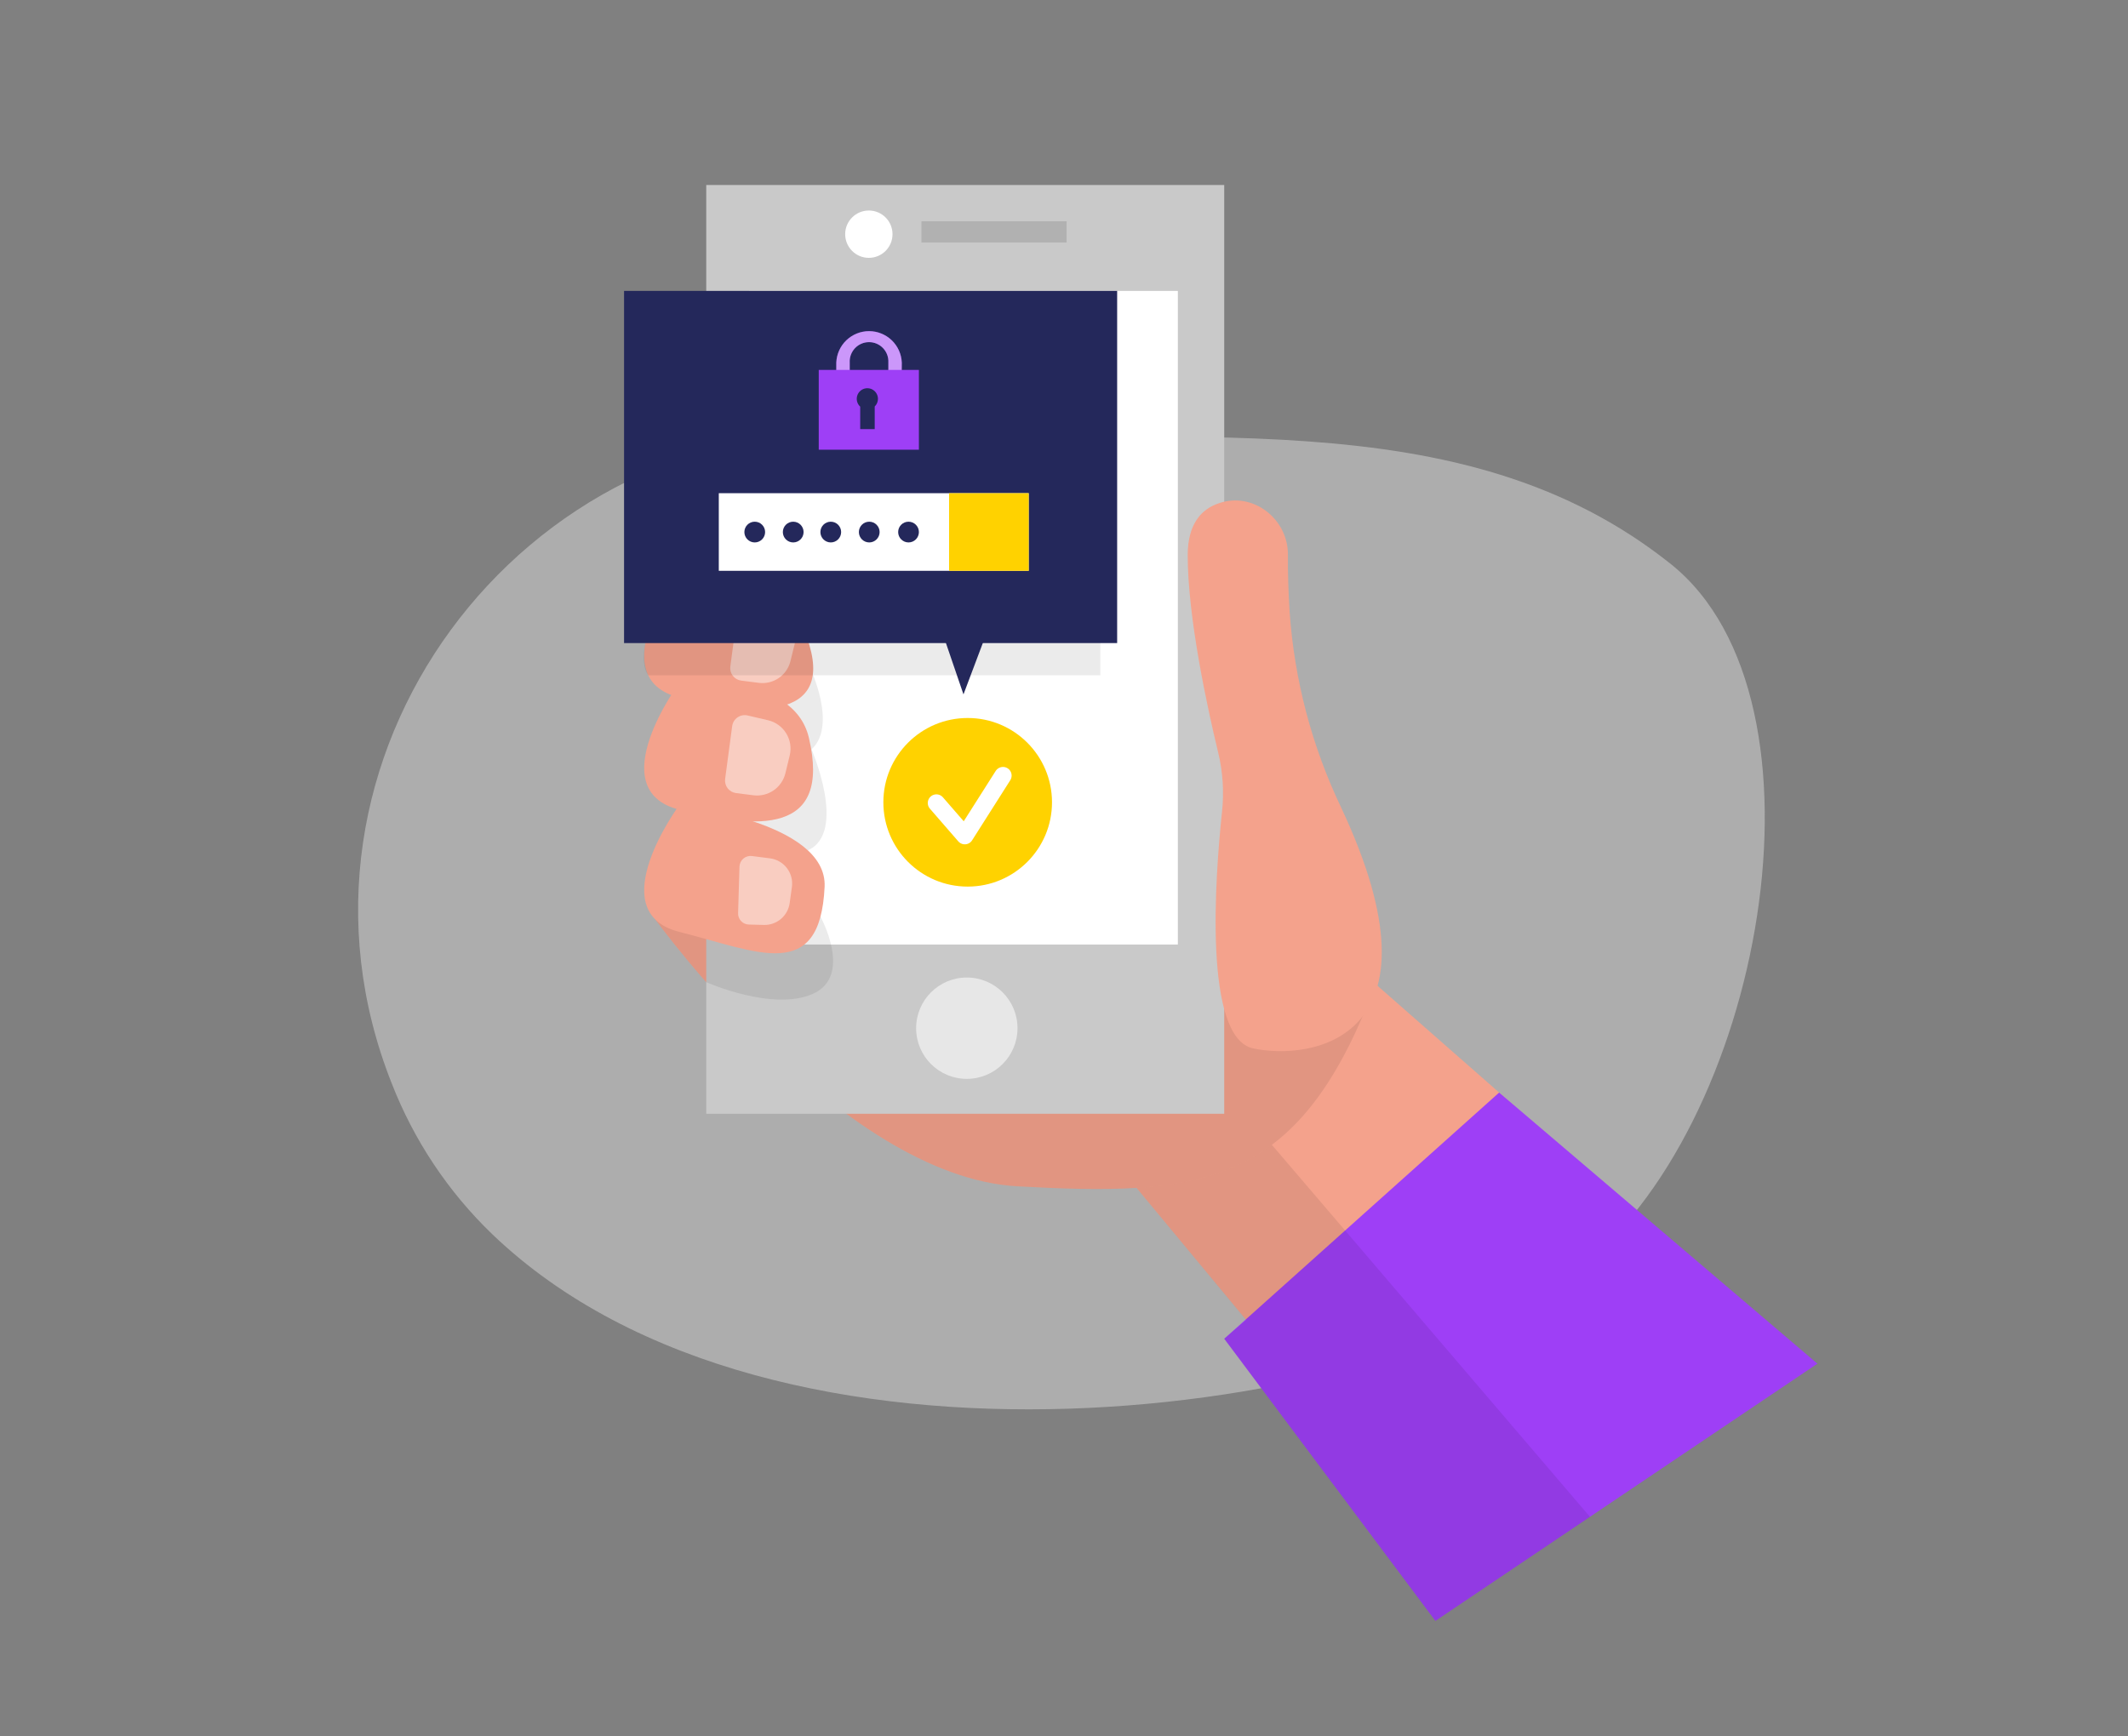 <svg width="375" height="306" viewBox="0 0 375 306" fill="none" xmlns="http://www.w3.org/2000/svg">
<rect x="0" y="0" width="375" height="306" fill="#808080" stroke="none"/>
<path opacity="0.45" d="M152.612 76.256C91.499 73.038 46.443 134.04 69.026 190.951C72.928 200.986 78.965 210.053 86.718 217.524C136.788 265.564 244.043 249.323 277.376 224.283C310.708 199.243 324.36 123.382 294.458 99.439C257.238 69.709 208.092 79.179 152.612 76.256Z" fill="#E6E6E6"/>
<path d="M198.977 207.81L229.935 245.111L271.215 198.756L238.085 169.666L198.977 207.81Z" fill="#F4A28C"/>
<path d="M215.735 235.976L264.181 192.585L320.269 240.371L252.945 285.711L215.735 235.976Z" fill="#9E3FF6"/>
<path opacity="0.08" d="M219.45 196.32L280.187 267.37L252.945 285.711L215.735 235.976L219.592 232.677L200.286 209.383L219.45 196.32Z" fill="black"/>
<path d="M115.412 161.973C115.412 161.973 148.085 207.374 179.306 209.109C210.528 210.845 227.224 209.282 240.206 178.954L115.412 161.973Z" fill="#F4A28C"/>
<path opacity="0.08" d="M115.412 161.973C115.412 161.973 148.085 207.374 179.306 209.109C210.528 210.845 227.224 209.282 240.206 178.954L115.412 161.973Z" fill="black"/>
<path d="M215.735 32.611H124.456V196.32H215.735V32.611Z" fill="#C9C9C9"/>
<path d="M207.564 51.277H132.007V166.489H207.564V51.277Z" fill="white"/>
<path opacity="0.56" d="M170.374 190.169C175.307 190.169 179.306 186.17 179.306 181.237C179.306 176.304 175.307 172.305 170.374 172.305C165.441 172.305 161.442 176.304 161.442 181.237C161.442 186.17 165.441 190.169 170.374 190.169Z" fill="white"/>
<path opacity="0.12" d="M187.964 39.005H162.376V42.741H187.964V39.005Z" fill="black"/>
<path d="M153.109 45.451C155.413 45.451 157.281 43.583 157.281 41.279C157.281 38.975 155.413 37.107 153.109 37.107C150.805 37.107 148.938 38.975 148.938 41.279C148.938 43.583 150.805 45.451 153.109 45.451Z" fill="white"/>
<path opacity="0.08" d="M144.573 161.567C144.573 161.567 150.369 171.95 143.304 175.157C136.24 178.365 124.456 173.127 124.456 173.127V165.474L144.573 161.567Z" fill="black"/>
<path opacity="0.08" d="M142.929 131.898C142.929 131.898 149.425 146.666 142.37 149.884C135.316 153.102 124.456 147.509 124.456 147.509V139.805L142.929 131.898Z" fill="black"/>
<path opacity="0.08" d="M142.929 118.155C142.929 118.155 148.471 129.929 141.406 133.147C134.342 136.364 124.456 133.756 124.456 133.756V126.102L142.929 118.155Z" fill="black"/>
<path d="M119.695 100.626C119.695 100.626 105.8 119.434 119.695 122.956C133.591 126.478 148.389 127.016 141.609 110.877C134.829 94.739 119.695 100.626 119.695 100.626Z" fill="#F4A28C"/>
<path d="M119.695 120.388C119.695 120.388 105.8 139.206 119.695 142.718C133.591 146.23 146.522 147.143 142.553 130.081C139.782 118.135 119.695 120.388 119.695 120.388Z" fill="#F4A28C"/>
<path d="M119.695 141.926C119.695 141.926 105.8 160.744 119.695 164.256C133.591 167.768 144.512 173.391 145.314 156.319C145.852 144.738 119.695 141.926 119.695 141.926Z" fill="#F4A28C"/>
<path opacity="0.46" d="M129.937 108.208L128.698 117.475C128.66 117.766 128.679 118.061 128.756 118.344C128.832 118.628 128.964 118.893 129.143 119.125C129.322 119.357 129.546 119.551 129.8 119.697C130.055 119.842 130.336 119.936 130.627 119.972L133.672 120.358C134.924 120.53 136.195 120.229 137.237 119.514C138.279 118.799 139.016 117.721 139.305 116.49L140.077 113.354C140.245 112.695 140.279 112.009 140.178 111.337C140.076 110.664 139.84 110.019 139.484 109.44C139.128 108.861 138.659 108.359 138.105 107.964C137.552 107.569 136.924 107.29 136.26 107.142L132.697 106.3C132.389 106.223 132.068 106.212 131.756 106.269C131.443 106.326 131.146 106.448 130.885 106.629C130.624 106.81 130.404 107.044 130.241 107.316C130.077 107.588 129.973 107.893 129.937 108.208Z" fill="white"/>
<path opacity="0.08" d="M113.727 113.354C113.727 113.354 112.844 117.16 114.245 119.028H193.902V97.368L113.727 113.354Z" fill="black"/>
<path d="M196.866 51.277H109.972V113.354H196.866V51.277Z" fill="#24285B"/>
<path d="M170.527 156.278C178.733 156.278 185.386 149.626 185.386 141.419C185.386 133.212 178.733 126.559 170.527 126.559C162.32 126.559 155.667 133.212 155.667 141.419C155.667 149.626 162.32 156.278 170.527 156.278Z" fill="#FFD200"/>
<path d="M165.015 141.541L170.019 147.306L176.748 136.709" stroke="white" stroke-width="3.045" stroke-linecap="round" stroke-linejoin="round"/>
<path d="M166.314 112.238L169.786 122.398L173.612 112.238H166.314Z" fill="#24285B"/>
<path d="M158.874 69.425H156.55V63.903C156.575 63.441 156.506 62.977 156.346 62.542C156.187 62.107 155.94 61.709 155.621 61.373C155.302 61.036 154.918 60.768 154.493 60.585C154.067 60.401 153.608 60.307 153.145 60.307C152.681 60.307 152.222 60.401 151.797 60.585C151.371 60.768 150.987 61.036 150.668 61.373C150.35 61.709 150.103 62.107 149.943 62.542C149.783 62.977 149.714 63.441 149.739 63.903V69.425H147.374V63.903C147.437 62.415 148.072 61.008 149.147 59.977C150.223 58.946 151.655 58.37 153.145 58.37C154.634 58.37 156.067 58.946 157.142 59.977C158.217 61.008 158.853 62.415 158.915 63.903L158.874 69.425Z" fill="#9E3FF6"/>
<path opacity="0.46" d="M158.874 69.425H156.55V63.903C156.575 63.441 156.506 62.977 156.346 62.542C156.187 62.107 155.94 61.709 155.621 61.373C155.302 61.036 154.918 60.768 154.493 60.585C154.067 60.401 153.608 60.307 153.145 60.307C152.681 60.307 152.222 60.401 151.797 60.585C151.371 60.768 150.987 61.036 150.668 61.373C150.35 61.709 150.103 62.107 149.943 62.542C149.783 62.977 149.714 63.441 149.739 63.903V69.425H147.374V63.903C147.437 62.415 148.072 61.008 149.147 59.977C150.223 58.946 151.655 58.37 153.145 58.37C154.634 58.37 156.067 58.946 157.142 59.977C158.217 61.008 158.853 62.415 158.915 63.903L158.874 69.425Z" fill="white"/>
<path d="M161.93 65.203H144.279V79.27H161.93V65.203Z" fill="#9E3FF6"/>
<path d="M154.713 70.318C154.716 70.007 154.641 69.699 154.495 69.424C154.35 69.148 154.137 68.914 153.877 68.742C153.618 68.57 153.319 68.465 153.009 68.438C152.698 68.411 152.386 68.462 152.1 68.586C151.815 68.71 151.564 68.904 151.373 69.15C151.181 69.395 151.054 69.685 151.003 69.993C150.952 70.3 150.979 70.615 151.081 70.909C151.182 71.204 151.356 71.468 151.587 71.678V75.637H154.144V71.648C154.323 71.475 154.465 71.269 154.563 71.04C154.66 70.812 154.711 70.566 154.713 70.318Z" fill="#24285B"/>
<path d="M181.275 86.934H126.668V100.616H181.275V86.934Z" fill="white"/>
<path d="M181.286 86.934H167.248V100.616H181.286V86.934Z" fill="#FFD200"/>
<path d="M133.002 95.612C134.011 95.612 134.829 94.794 134.829 93.785C134.829 92.776 134.011 91.958 133.002 91.958C131.993 91.958 131.175 92.776 131.175 93.785C131.175 94.794 131.993 95.612 133.002 95.612Z" fill="#24285B"/>
<path d="M139.782 95.612C140.791 95.612 141.609 94.794 141.609 93.785C141.609 92.776 140.791 91.958 139.782 91.958C138.773 91.958 137.955 92.776 137.955 93.785C137.955 94.794 138.773 95.612 139.782 95.612Z" fill="#24285B"/>
<path d="M146.4 95.612C147.409 95.612 148.227 94.794 148.227 93.785C148.227 92.776 147.409 91.958 146.4 91.958C145.391 91.958 144.573 92.776 144.573 93.785C144.573 94.794 145.391 95.612 146.4 95.612Z" fill="#24285B"/>
<path d="M153.18 95.612C154.189 95.612 155.007 94.794 155.007 93.785C155.007 92.776 154.189 91.958 153.18 91.958C152.171 91.958 151.353 92.776 151.353 93.785C151.353 94.794 152.171 95.612 153.18 95.612Z" fill="#24285B"/>
<path d="M160.103 95.612C161.112 95.612 161.93 94.794 161.93 93.785C161.93 92.776 161.112 91.958 160.103 91.958C159.093 91.958 158.275 92.776 158.275 93.785C158.275 94.794 159.093 95.612 160.103 95.612Z" fill="#24285B"/>
<path d="M227.265 107.893C227.052 104.422 226.92 100.951 226.961 97.845C227.032 91.46 220.789 86.609 214.781 88.71C211.736 89.725 209.3 92.323 209.3 97.845C209.3 108.827 212.74 124.651 214.679 132.69C215.495 136.084 215.722 139.593 215.349 143.063C214.09 154.928 212.091 182.932 220.84 184.8C230.99 186.962 255.604 183.389 236.339 142.342C231.176 131.532 228.098 119.845 227.265 107.893Z" fill="#F4A28C"/>
<path opacity="0.46" d="M130.312 152.756L130.069 160.937C130.056 161.196 130.096 161.455 130.186 161.698C130.275 161.941 130.412 162.164 130.589 162.353C130.766 162.542 130.979 162.694 131.216 162.8C131.452 162.905 131.708 162.962 131.967 162.967L134.616 163.038C135.718 163.066 136.792 162.685 137.631 161.97C138.47 161.254 139.016 160.254 139.163 159.161L139.549 156.37C139.633 155.781 139.599 155.182 139.449 154.606C139.299 154.031 139.035 153.492 138.675 153.019C138.314 152.547 137.862 152.151 137.346 151.855C136.831 151.559 136.261 151.368 135.671 151.295L132.505 150.889C132.236 150.855 131.963 150.877 131.703 150.955C131.443 151.032 131.203 151.163 130.996 151.339C130.79 151.514 130.622 151.731 130.505 151.975C130.387 152.219 130.321 152.485 130.312 152.756Z" fill="white"/>
<path opacity="0.46" d="M129.023 128.001L127.785 137.288C127.745 137.579 127.763 137.876 127.839 138.16C127.915 138.445 128.046 138.711 128.225 138.944C128.405 139.177 128.629 139.373 128.884 139.519C129.14 139.665 129.421 139.759 129.713 139.795L132.758 140.181C134.01 140.342 135.277 140.037 136.318 139.323C137.359 138.61 138.1 137.539 138.402 136.313L139.163 133.177C139.324 132.518 139.354 131.833 139.249 131.162C139.144 130.492 138.907 129.849 138.552 129.27C138.198 128.692 137.732 128.189 137.181 127.792C136.631 127.394 136.007 127.11 135.347 126.955L131.784 126.123C131.478 126.046 131.159 126.034 130.849 126.089C130.538 126.144 130.243 126.264 129.982 126.442C129.721 126.619 129.501 126.85 129.335 127.118C129.17 127.387 129.064 127.688 129.023 128.001Z" fill="white"/>
</svg>
